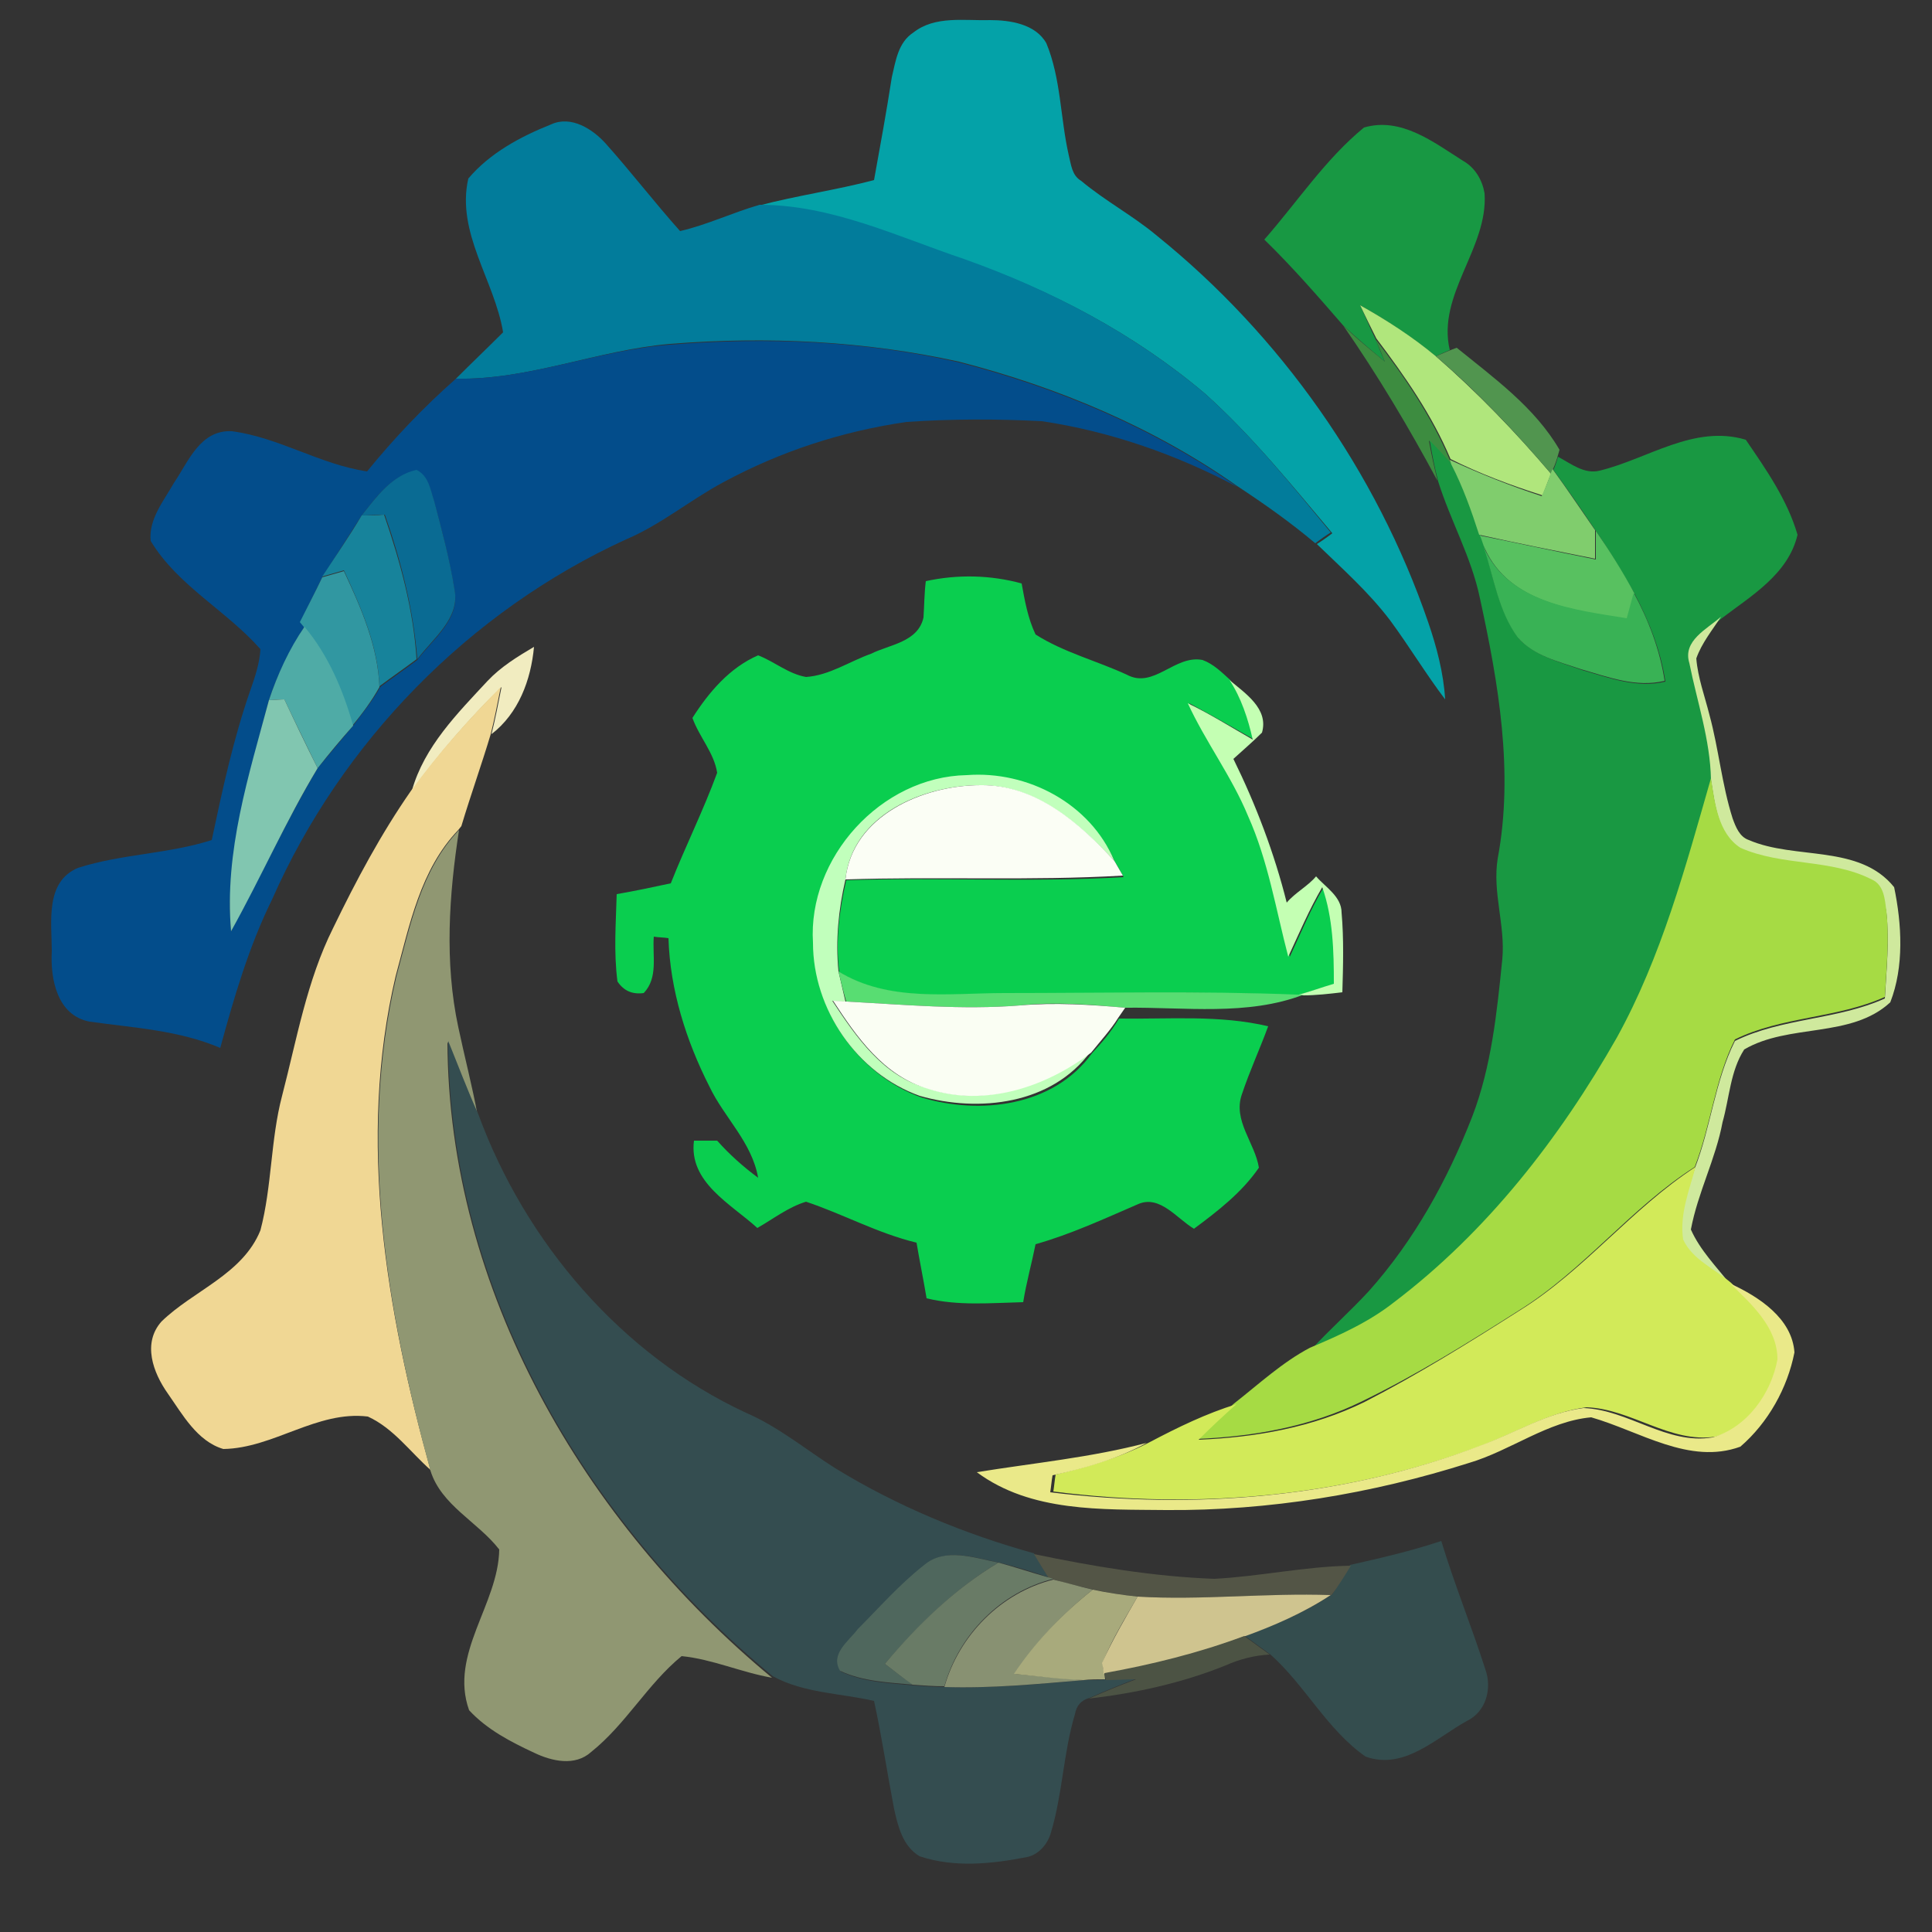 <?xml version="1.0" encoding="utf-8"?>
<!-- Generator: Adobe Illustrator 26.0.3, SVG Export Plug-In . SVG Version: 6.00 Build 0)  -->
<svg version="1.1" id="Layer_1" xmlns="http://www.w3.org/2000/svg" xmlns:xlink="http://www.w3.org/1999/xlink" x="0px" y="0px"
	 viewBox="0 0 250 250" style="enable-background:new 0 0 250 250;" xml:space="preserve">
<rect x="0" y="0" width="250" height="250" fill="#333333" stroke="none"/>
<style type="text/css">
	.st0{fill:#04A2A8;}
	.st1{fill:#027C9B;}
	.st2{fill:#189843;}
	.st3{fill:#B0E67C;}
	.st4{fill:#3D8C40;}
	.st5{fill:#034D8B;}
	.st6{fill:#51954F;}
	.st7{fill:#199842;}
	.st8{fill:#80CD6D;}
	.st9{fill:#0A6B93;}
	.st10{fill:#17839B;}
	.st11{fill:#58C160;}
	.st12{fill:#39B255;}
	.st13{fill:#3197A1;}
	.st14{fill:#0ACE4F;}
	.st15{fill:#CFE99D;}
	.st16{fill:#4FABA6;}
	.st17{fill:#F1ECC0;}
	.st18{fill:#C4FFB3;}
	.st19{fill:#F0D794;}
	.st20{fill:#81C6B0;}
	.st21{fill:#C1FFBC;}
	.st22{fill:#FBFEF5;}
	.st23{fill:#A6DB44;}
	.st24{fill:#909772;}
	.st25{fill:#58DD72;}
	.st26{fill:#FAFEF3;}
	.st27{fill:#344D50;}
	.st28{fill:#D2EA59;}
	.st29{fill:#EAE989;}
	.st30{fill:#344D4E;}
	.st31{fill:#4F675D;}
	.st32{fill:#535546;}
	.st33{fill:#697B66;}
	.st34{fill:#889172;}
	.st35{fill:#A8AA7C;}
	.st36{fill:#CFC48F;}
	.st37{fill:#4C5344;}
</style>
<g id="_x23_04a2a8ff">
	<path class="st0" d="M118.2,4.2c2.8-2.2,6.6-1.5,9.9-1.6c2.6,0,5.9,0.5,7.3,3c1.9,4.6,1.8,9.7,2.9,14.5c0.3,1.2,0.4,2.6,1.6,3.3
		c3.1,2.6,6.7,4.5,9.8,7.1c16,12.9,28.4,30.5,35.1,50c1.1,3.2,2,6.6,2.2,10c-2.5-3.3-4.6-6.8-7.1-10.2c-2.8-3.7-6.2-6.7-9.5-9.9
		c0.5-0.3,1.5-1,2-1.4C167.1,62.7,162,56.4,156,51c-9.2-7.8-20-13.5-31.4-17.4c-8.6-2.9-17.1-7-26.4-7c4.9-1.3,10-2,14.9-3.3
		c0.8-4.4,1.6-8.8,2.3-13.3C115.9,7.9,116.2,5.5,118.2,4.2z"/>
</g>
<g id="_x23_027c9bff">
	<path class="st1" d="M60.6,23.1c2.8-3.3,6.7-5.4,10.7-7c2.6-1.2,5.4,0.6,7.1,2.5c3.3,3.7,6.3,7.6,9.6,11.3
		c3.5-0.8,6.8-2.4,10.3-3.4c9.3,0,17.8,4.1,26.4,7C136,37.5,146.8,43.2,156,51c6,5.4,11.1,11.7,16.2,17.9c-0.5,0.3-1.5,1-2,1.4
		c-3.2-2.7-6.6-5.1-10.1-7.4c-10.8-7.6-23.2-12.8-36-16.1c-12.2-2.7-24.9-3.3-37.4-2.3C77.3,45.3,68.4,49.2,59,49c2-2,4.1-4,6.1-6
		C64,36.3,59,30.1,60.6,23.1z"/>
</g>
<g id="_x23_189843ff">
	<path class="st2" d="M176.5,16.5c4.8-1.4,9,1.9,12.8,4.3c1.6,0.9,2.5,2.5,2.8,4.2c0.5,7.1-6.2,13.1-4.5,20.3
		c-0.5,0.2-1.4,0.6-1.8,0.8c-3.1-2.5-6.4-4.7-9.8-6.6c0.7,1.5,1.3,3,2,4.4c0.4,1,0.8,2,1.2,2.9c-1.8-1.5-3.7-3.1-5.4-4.7
		c-3.3-3.8-6.6-7.6-10.2-11.1C167.9,26.1,171.5,20.6,176.5,16.5z"/>
</g>
<g id="_x23_b0e67cff">
	<path class="st3" d="M176,39.5c3.4,1.9,6.8,4.1,9.8,6.6c5.4,4.7,10.3,9.8,14.9,15.2c-0.3,0.7-0.8,2.1-1.1,2.8
		c-4.1-1.3-8.1-2.8-11.9-4.7c-2.4-5.7-5.9-10.7-9.6-15.6C177.4,42.4,176.7,41,176,39.5z"/>
</g>
<g id="_x23_3d8c40ff">
	<path class="st4" d="M173.8,42.1c1.7,1.7,3.6,3.2,5.4,4.7c-0.4-1-0.8-2-1.2-2.9c3.7,4.8,7.2,9.9,9.6,15.6l0.3,0.7
		c-1-1.1-2-2.1-3-3.2c0.3,1.7,0.7,3.5,1.1,5.2C182.3,55.3,178.3,48.6,173.8,42.1z"/>
</g>
<g id="_x23_034d8bff">
	<path class="st5" d="M86.7,44.6c12.5-1,25.2-0.5,37.4,2.3c12.8,3.3,25.2,8.5,36,16.1c-7.9-4.2-16.5-7.2-25.3-8.5
		c-5.8-0.3-11.7-0.3-17.5,0.1c-8.3,1.2-16.3,3.8-23.7,7.8c-4.3,2.3-8.1,5.5-12.6,7.4c-20.3,9.3-36.8,26.2-45.8,46.6
		c-3,6.1-4.9,12.6-6.7,19.2c-5.4-2.3-11.2-2.6-16.9-3.4c-4.2-0.8-5.1-5.5-4.9-9.1c0-3.8-0.9-9,3.4-10.8c5.6-1.8,11.7-1.8,17.3-3.6
		c1.4-6.6,2.8-13.1,5-19.4c0.6-1.7,1.2-3.5,1.3-5.3c-4.4-5-10.7-8.2-14.2-14c-0.3-2.8,1.7-5.2,3-7.5c1.9-2.8,3.4-6.9,7.5-6.7
		c6.1,0.8,11.4,4.3,17.5,5.2C51,56.7,54.8,52.7,59,49C68.4,49.2,77.3,45.3,86.7,44.6 M46.8,66.7c-1.7,2.7-3.4,5.3-5.1,8
		c-0.9,1.9-1.9,3.8-2.8,5.8l0.5,0.6c-1.9,3-3.5,6.2-4.6,9.5c-2.5,9.8-5.7,19.6-4.9,29.9c3.8-7,7.1-14.2,11.2-21.1
		c1.5-1.8,3.1-3.7,4.6-5.5c1.2-1.6,2.5-3.2,3.5-5c1.6-1.2,3.2-2.3,4.8-3.5c2-2.7,5.6-5.3,4.8-9.1c-0.6-3.8-1.6-7.6-2.6-11.3
		c-0.5-1.5-0.7-3.3-2.3-4.1C50.7,61.5,48.7,64.3,46.8,66.7z"/>
</g>
<g id="_x23_51954fff">
	<path class="st6" d="M187.7,45.3l0.8-0.3c4.8,3.9,10.1,7.7,13.3,13.2l-0.2,0.7c-0.1,0.4-0.4,1.3-0.6,1.7l-0.3,0.7
		c-4.6-5.4-9.5-10.6-14.9-15.2C186.3,45.9,187.2,45.5,187.7,45.3z"/>
</g>
<g id="_x23_199842ff">
	<path class="st7" d="M185,57c1,1,2,2.1,3,3.2c1.4,2.9,2.6,6,3.6,9.1c0.1,0.4,0.4,1.2,0.5,1.6c1.2,4,1.9,8.3,4.4,11.7
		c2.1,2.3,5.4,3.1,8.2,4.1c3.5,1,7.1,2.4,10.8,1.5c-0.6-4-2.1-7.8-4-11.4c-1.6-2.8-3.2-5.5-5-8.1c-1.8-2.7-3.6-5.3-5.5-7.9
		c0.2-0.4,0.5-1.3,0.6-1.7c1.7,0.9,3.4,2.3,5.4,1.8c6.2-1.5,12.2-6,18.9-4c2.6,3.8,5.4,7.8,6.7,12.3c-1.2,5.1-6,7.9-9.8,10.8
		c-1.8,1.6-5,3.1-4.1,6c1.1,4.9,2.7,9.8,2.8,14.9c-3.3,11.4-6.4,23.1-12.2,33.6c-7.4,13-16.8,25-28.7,34.2
		c-3.3,2.6-7.1,4.3-10.9,5.9c2.4-2.6,5-4.9,7.4-7.5c5.9-6.6,10.2-14.4,13.4-22.6c2.5-6.5,3.2-13.5,3.9-20.4c0.4-4.4-1.3-8.6-0.6-13
		c2.1-11.2,0.1-22.7-2.3-33.7c-1.1-5.3-3.8-10-5.4-15.1C185.6,60.4,185.3,58.7,185,57z"/>
</g>
<g id="_x23_80cd6dff">
	<path class="st8" d="M187.6,59.5c3.9,1.8,7.9,3.4,11.9,4.7c0.3-0.7,0.9-2.1,1.1-2.8l0.3-0.7c1.9,2.6,3.7,5.3,5.5,7.9
		c0,1.2,0,2.5,0,3.7c-5-1-10-2-15-3.1c-1-3.1-2.1-6.2-3.6-9.1L187.6,59.5z"/>
</g>
<g id="_x23_0a6b93ff">
	<path class="st9" d="M46.8,66.7c1.9-2.4,3.9-5.2,7.1-5.9c1.6,0.8,1.8,2.6,2.3,4.1c1,3.8,2,7.5,2.6,11.3c0.8,3.8-2.8,6.4-4.8,9.1
		c-0.5-6.4-2.1-12.7-4.2-18.7C48.7,66.6,47.8,66.7,46.8,66.7z"/>
</g>
<g id="_x23_17839bff">
	<path class="st10" d="M46.8,66.7c1,0,1.9,0,2.9-0.1c2.1,6.1,3.8,12.3,4.2,18.7c-1.6,1.2-3.2,2.3-4.8,3.5c-0.2-5.3-2.4-10.2-4.6-15
		c-0.7,0.2-2.1,0.6-2.8,0.8C43.4,72,45.2,69.4,46.8,66.7z"/>
</g>
<g id="_x23_58c160ff">
	<path class="st11" d="M191.5,69.3c5,1,10,2.1,15,3.1c0-1.2,0-2.5,0-3.7c1.8,2.6,3.5,5.3,5,8.1c-0.2,0.8-0.7,2.5-0.9,3.3
		c-6.8-1.1-15.3-2-18.5-9.2C191.9,70.5,191.7,69.7,191.5,69.3z"/>
</g>
<g id="_x23_39b255ff">
	<path class="st12" d="M192,70.8c3.2,7.2,11.7,8.1,18.5,9.2c0.2-0.8,0.7-2.5,0.9-3.3c1.9,3.5,3.4,7.4,4,11.4
		c-3.7,0.9-7.3-0.5-10.8-1.5c-2.9-1-6.1-1.7-8.2-4.1C193.9,79.1,193.3,74.8,192,70.8z"/>
</g>
<g id="_x23_3197a1ff">
	<path class="st13" d="M41.7,74.7c0.7-0.2,2.1-0.6,2.8-0.8c2.2,4.7,4.4,9.7,4.6,15c-1,1.8-2.2,3.4-3.5,5c-1.3-4.6-3.2-9.1-6.3-12.8
		l-0.5-0.6C39.8,78.5,40.8,76.6,41.7,74.7z"/>
</g>
<g id="_x23_0ace4fff">
	<path class="st14" d="M119.8,75.2c4.1-0.9,8.4-0.8,12.4,0.3c0.4,2.2,0.8,4.5,1.8,6.6c3.6,2.3,7.9,3.4,11.8,5.2
		c3.5,1.9,6.2-2.6,9.8-1.9c1.4,0.5,2.5,1.6,3.6,2.6c1.4,2.4,2.4,5,3.1,7.7c-2.8-1.6-5.6-3.2-8.4-4.7c2.3,5,5.6,9.5,7.8,14.6
		c2.6,5.8,3.6,12.1,5.2,18.2c1.4-3,2.7-6.2,4.4-9c1.4,4,1.5,8.3,1.5,12.5c-1.6,0.5-3.2,1-4.9,1.5c-12.6-0.6-25.2-0.2-37.8-0.2
		c-7.2-0.1-15,1.2-21.5-2.8c-0.5-4,0-8,0.9-11.9c12-0.4,23.9,0.3,35.9-0.4c-0.3-0.5-0.8-1.5-1.1-1.9c-3.1-7.4-11.3-11.7-19.1-11.1
		c-11.1,0.2-20.5,10.7-19.9,21.7c0,8.6,5.8,16.9,13.9,19.8c7.6,2.3,17.1,1.2,22.1-5.7c1.3-1.4,2.5-2.8,3.5-4.5
		c6.4,0.1,13-0.5,19.3,1c-1.1,3-2.4,5.8-3.4,8.8c-1.2,3.4,1.7,6.3,2.2,9.5c-2.2,3.2-5.3,5.6-8.4,7.9c-2.2-1.3-4.4-4.4-7.2-3.2
		c-4.4,1.9-8.7,3.9-13.3,5.2c-0.5,2.5-1.2,5-1.6,7.5c-4.2,0.1-8.4,0.5-12.5-0.5c-0.4-2.4-0.9-4.8-1.3-7.2c-5-1.2-9.5-3.7-14.3-5.3
		c-2.3,0.7-4.2,2.2-6.3,3.4c-3.4-3.1-8.9-5.9-8.2-11.3c0.8,0,2.3,0,3,0c1.6,1.8,3.4,3.4,5.3,4.8c-0.8-4.6-4.4-7.8-6.3-11.8
		c-3-5.9-5.1-12.5-5.3-19.2c-0.5-0.1-1.4-0.1-1.9-0.2c-0.2,2.5,0.6,5.3-1.3,7.3c-1.5,0.2-2.6-0.3-3.4-1.5c-0.5-3.8-0.2-7.6-0.1-11.3
		c2.3-0.4,4.7-0.9,7-1.4c1.9-4.8,4.2-9.4,6-14.3c-0.4-2.6-2.3-4.6-3.2-7.1c2.1-3.3,4.8-6.5,8.5-8.1c2.1,0.8,3.9,2.4,6.2,2.8
		c3-0.2,5.6-2,8.4-3c2.4-1.2,6.1-1.5,6.8-4.7C119.6,78.4,119.6,76.8,119.8,75.2z"/>
</g>
<g id="_x23_cfe99dff">
	<path class="st15" d="M218.6,85.8c-0.9-2.9,2.3-4.4,4.1-6c-1.1,1.7-2.5,3.4-3.2,5.4c0.2,2.5,1.1,4.9,1.7,7.3c1.2,4.4,1.6,9,3,13.4
		c0.4,1.1,0.9,2.4,2.1,2.8c6,2.6,14.3,0.5,18.8,6.1c1,4.8,1.3,10.3-0.5,14.9c-5.1,4.7-13.1,2.7-18.9,6.1c-1.8,2.8-1.9,6.2-2.8,9.4
		c-0.9,4.8-3.2,9.1-4.1,13.9c1.2,2.7,3.3,4.8,5.1,7.1c-2.1-1.8-4.9-3-6.2-5.6c-0.6-3.2,0.7-6.4,1.6-9.4c2.1-5.4,2.6-11.3,5.2-16.5
		c6.1-3,13.2-2.7,19.4-5.5c0.2-3.7,0.6-7.4,0.2-11.1c-0.3-1.5-0.4-3.4-1.9-4.1c-5.3-2.6-11.6-1.7-17-4.1c-2.9-1.9-3.3-5.8-3.8-9
		C221.3,95.7,219.6,90.8,218.6,85.8z"/>
</g>
<g id="_x23_4faba6ff">
	<path class="st16" d="M34.8,90.6c1.1-3.3,2.6-6.6,4.6-9.5c3.1,3.7,5,8.2,6.3,12.8c-1.6,1.8-3.1,3.6-4.6,5.5
		c-1.4-2.9-2.9-5.9-4.3-8.9C36.2,90.5,35.2,90.6,34.8,90.6z"/>
</g>
<g id="_x23_f1ecc0ff">
	<path class="st17" d="M63.1,88.1c1.7-1.8,3.8-3.1,6-4.4c-0.4,4.3-2,8.6-5.5,11.3c0.5-2,0.9-4.1,1.3-6.1c-4.2,4.1-8.1,8.6-11.6,13.4
		C54.9,96.6,59.2,92.3,63.1,88.1z"/>
</g>
<g id="_x23_c4ffb3ff">
	<path class="st18" d="M159.1,88c2,1.7,5.1,3.7,4.2,6.8c-1.2,1.2-2.5,2.3-3.7,3.4c2.9,5.9,5.3,12.2,6.9,18.6
		c1.1-1.3,2.7-2.1,3.8-3.4c1.2,1.4,3.3,2.6,3.3,4.7c0.3,3.4,0.2,6.9,0.1,10.3c-1.7,0.2-3.4,0.4-5.1,0.4l-0.9,0
		c1.6-0.4,3.2-1,4.9-1.5c0-4.2-0.1-8.5-1.5-12.5c-1.7,2.9-3,6-4.4,9c-1.6-6.1-2.6-12.4-5.2-18.2c-2.1-5.1-5.5-9.6-7.8-14.6
		c2.9,1.4,5.6,3.1,8.4,4.7C161.5,93,160.6,90.3,159.1,88z"/>
</g>
<g id="_x23_f0d794ff">
	<path class="st19" d="M53.2,102.3c3.5-4.8,7.4-9.2,11.6-13.4c-0.4,2-0.8,4.1-1.3,6.1c-1.2,4-2.6,7.9-3.8,11.9l-0.4,0.5
		c-4.9,5.1-6.3,12.3-8.1,18.9c-5,21.2-1.2,43.3,4.5,63.9c-2.6-2.3-4.8-5.4-8.1-6.9c-6.6-0.8-12.2,4.1-18.7,4.2
		c-3.4-1-5.3-4.5-7.2-7.2c-1.9-2.7-3.3-6.5-0.8-9.3c4.1-4,10.5-6.1,12.8-11.8c1.5-5.7,1.3-11.7,2.8-17.4c1.9-7.3,3.2-14.9,6.6-21.7
		C46.1,113.9,49.3,107.9,53.2,102.3z"/>
</g>
<g id="_x23_81c6b0ff">
	<path class="st20" d="M34.8,90.6c0.5,0,1.5-0.1,2-0.1c1.4,3,2.8,5.9,4.3,8.9c-4.1,6.8-7.3,14.1-11.2,21.1
		C29,110.2,32.2,100.3,34.8,90.6z"/>
</g>
<g id="_x23_c1ffbcff">
	<path class="st21" d="M105.2,122c-0.7-11,8.8-21.5,19.9-21.7c7.9-0.6,16,3.7,19.1,11.1c-4.6-4.9-10.2-9.8-17.3-9.8
		c-7.4,0-16.6,3.8-17.5,12.2c-0.9,3.9-1.3,7.9-0.9,11.9c0.3,1.3,0.6,2.6,0.9,3.9c-0.4,0-1.3,0-1.7-0.1c3.1,4.7,6.6,9.8,12.3,11.3
		c7.3,2.5,15.2-0.2,21.1-4.7c-5,6.8-14.4,7.9-22.1,5.7C110.9,138.9,105.2,130.6,105.2,122z"/>
</g>
<g id="_x23_fbfef5ff">
	<path class="st22" d="M109.4,113.8c0.9-8.3,10.1-12.2,17.5-12.2c7.1-0.1,12.8,4.9,17.3,9.8c0.3,0.5,0.8,1.4,1.1,1.9
		C133.3,114,121.3,113.4,109.4,113.8z"/>
</g>
<g id="_x23_a6db44ff">
	<path class="st23" d="M209.2,134.3c5.8-10.5,8.9-22.1,12.2-33.6c0.5,3.2,0.9,7.1,3.8,9c5.4,2.4,11.7,1.4,17,4.1
		c1.6,0.7,1.7,2.6,1.9,4.1c0.4,3.7,0,7.4-0.2,11.1c-6.2,2.8-13.3,2.5-19.4,5.5c-2.6,5.2-3.1,11.1-5.2,16.5
		c-8.3,5.3-14.4,13.4-22.8,18.6c-6.6,4.2-13.2,8.3-20.2,11.7c-6.7,3.3-14.1,4.6-21.5,4.9c1.6-1.6,3.2-3.1,4.9-4.6
		c3.2-2.5,6.2-5.3,9.8-7.2c3.8-1.6,7.6-3.3,10.9-5.9C192.4,159.4,201.8,147.3,209.2,134.3z"/>
</g>
<g id="_x23_909772ff">
	<path class="st24" d="M51.3,126.3c1.8-6.6,3.2-13.8,8.1-18.9c-1.3,8.4-1.9,17.1-0.1,25.5c0.8,3.8,1.8,7.6,2.5,11.4
		c-1.3-3.2-2.6-6.4-3.9-9.5c0.1,32.1,17.7,62.2,42,82.3c-4-0.7-7.7-2.4-11.7-2.8c-4.4,3.6-7.2,8.8-11.7,12.4
		c-2.1,1.9-5.1,1.2-7.4,0.1c-3-1.4-6.1-3-8.4-5.5c-2.6-7.3,3.8-13.7,3.9-20.8c-2.8-3.6-7.5-5.7-8.9-10.2
		C50,169.5,46.3,147.5,51.3,126.3z"/>
</g>
<g id="_x23_58dd72ff">
	<path class="st25" d="M108.5,125.7c6.5,4,14.3,2.8,21.5,2.8c12.6,0,25.2-0.3,37.8,0.2l0.9,0c-7.3,2.8-15.4,1.6-23.1,1.7
		c-4.5-0.4-9.1-0.8-13.6-0.3c-7.5,0.6-15-0.1-22.5-0.5C109.1,128.2,108.8,127,108.5,125.7z"/>
</g>
<g id="_x23_fafef3ff">
	<path class="st26" d="M107.8,129.5c0.4,0,1.3,0.1,1.7,0.1c7.5,0.4,15,1.1,22.5,0.5c4.5-0.4,9.1-0.1,13.6,0.3
		c-0.2,0.3-0.7,1-0.9,1.3c-1,1.6-2.3,3-3.5,4.5c-5.9,4.5-13.8,7.1-21.1,4.7C114.3,139.2,110.8,134.1,107.8,129.5z"/>
</g>
<g id="_x23_344d50ff">
	<path class="st27" d="M58,134.7c1.3,3.2,2.5,6.4,3.9,9.5c6.1,16.6,18.5,31.1,34.6,38.6c4.2,1.8,7.8,4.8,11.6,7.2
		c8,4.9,16.7,8.5,25.7,11c0.6,1,1.2,2.1,1.9,3.1c-2.1-0.7-4.3-1.4-6.4-1.9c-3.1-0.6-6.9-2-9.6,0.3c-3.1,2.5-5.8,5.5-8.6,8.4
		c-1.2,1.5-3.6,3.2-2.3,5.4c3,1.4,6.3,1.5,9.5,1.8c1.3,0.1,2.7,0.2,4.1,0.2c6,0.2,12-0.4,18-0.9c0.7,0,2.1,0,2.8-0.1
		c1.3,0,2.6,0,3.9-0.1c-2.1,0.8-4.1,1.6-6.1,2.5c-1.1,0.3-1.7,1-1.9,2.1c-1.5,5-1.6,10.3-3.1,15.3c-0.4,1.5-1.6,2.9-3.1,3.2
		c-4.6,0.9-9.4,1.4-13.9-0.1c-2.2-1.3-2.8-3.9-3.3-6.1c-0.9-4.7-1.6-9.4-2.6-14c-4.3-1-9.1-1-13.1-3.2
		C75.7,196.9,58.1,166.8,58,134.7z"/>
</g>
<g id="_x23_d2ea59ff">
	<path class="st28" d="M196.6,169.6c8.4-5.2,14.5-13.2,22.8-18.6c-0.8,3-2.1,6.2-1.6,9.4c1.2,2.6,4.1,3.8,6.2,5.6
		c2.7,2.7,6.1,5.7,6.4,9.8c-0.8,4.4-4,8.9-8.4,10.1c-5.9,0.9-10.9-3.6-16.7-3.8c-4.7,0.6-8.8,3.1-13.2,4.8
		c-17.7,6.8-37.1,8.5-55.8,6.1c0.1-0.6,0.2-1.7,0.3-2.2c4.2-1,8.4-2.2,12.2-4.2c3.6-1.9,7.3-3.7,11.2-4.9c-1.7,1.5-3.3,3-4.9,4.6
		c7.4-0.3,14.8-1.6,21.5-4.9C183.4,177.9,190,173.8,196.6,169.6z"/>
</g>
<g id="_x23_eae989ff">
	<path class="st29" d="M223.9,166.1c3.7,1.7,8,4.5,8.3,8.9c-0.9,4.6-3.4,9.1-7,12.2c-6.6,2.4-13-2-19.3-3.8
		c-5.6,0.5-10.4,4.3-15.8,5.9c-12.6,4-25.9,6.2-39.2,6.1c-8.3-0.1-17.5,0.3-24.5-4.9c7.4-1.2,14.8-1.9,22-3.8
		c-3.8,2.1-8,3.3-12.2,4.2c-0.1,0.5-0.2,1.6-0.3,2.2c18.7,2.3,38.1,0.7,55.8-6.1c4.4-1.6,8.5-4.2,13.2-4.8
		c5.8,0.2,10.8,4.8,16.7,3.8c4.5-1.3,7.6-5.7,8.4-10.1C230,171.8,226.7,168.8,223.9,166.1z"/>
</g>
<g id="_x23_344d4eff">
	<path class="st30" d="M174.7,202.5c4-0.9,7.9-1.8,11.8-3.1c1.7,5.6,3.9,11,5.7,16.6c0.9,2.5,0.1,5.5-2.4,6.7
		c-4,2.2-8.1,6.4-13.1,4.6c-5-3.5-7.8-9.2-12.3-13.2c-1.1-0.8-2.2-1.6-3.3-2.4c3.9-1.4,7.8-3.1,11.3-5.4
		C173.1,205.1,173.9,203.8,174.7,202.5z"/>
</g>
<g id="_x23_4f675dff">
	<path class="st31" d="M119.6,202.5c2.7-2.3,6.5-0.9,9.6-0.3c-5.7,3.4-10.4,8.1-14.7,13.1c1.2,0.9,2.4,1.9,3.7,2.7
		c-3.2-0.3-6.5-0.4-9.5-1.8c-1.3-2.2,1.1-3.8,2.3-5.4C113.7,208.1,116.4,205,119.6,202.5z"/>
</g>
<g id="_x23_535546ff">
	<path class="st32" d="M133.8,201.1c7.7,1.6,15.4,2.9,23.3,3.2c5.9-0.3,11.7-1.6,17.7-1.7c-0.8,1.3-1.6,2.6-2.5,3.8
		c-8.3-0.3-16.7,0.7-25,0.2c-2-0.2-3.9-0.5-5.8-0.9c-1.7-0.4-3.4-0.8-5.1-1.3l-0.7-0.2C135,203.1,134.4,202.1,133.8,201.1z"/>
</g>
<g id="_x23_697b66ff">
	<path class="st33" d="M114.5,215.3c4.2-5,9-9.7,14.7-13.1c2.2,0.6,4.3,1.3,6.4,1.9l0.7,0.2c-6.8,1.7-12.2,7.2-14.1,13.9
		c-1.4,0-2.7-0.1-4.1-0.2C116.9,217.2,115.7,216.2,114.5,215.3z"/>
</g>
<g id="_x23_889172ff">
	<path class="st34" d="M122.2,218.3c1.9-6.7,7.3-12.2,14.1-13.9c1.7,0.4,3.4,0.9,5.1,1.3c-3.9,3.1-7.4,6.8-10.1,10.9
		c3,0.3,6,0.6,9,0.8C134.3,217.9,128.3,218.5,122.2,218.3z"/>
</g>
<g id="_x23_a8aa7cff">
	<path class="st35" d="M141.4,205.7c1.9,0.4,3.9,0.7,5.8,0.9c-1.6,2.8-3.3,5.5-4.5,8.5c0,0.4,0.1,1.1,0.2,1.4l0.1,0.8
		c-0.7,0-2.1,0-2.8,0.1c-3-0.1-6-0.5-9-0.8C134,212.4,137.5,208.8,141.4,205.7z"/>
</g>
<g id="_x23_cfc48fff">
	<path class="st36" d="M147.2,206.6c8.3,0.5,16.7-0.5,25-0.2c-3.5,2.3-7.4,4-11.3,5.4c-5.8,2.2-11.9,3.7-18.1,4.8
		c0-0.4-0.1-1.1-0.2-1.4C144,212.1,145.6,209.4,147.2,206.6z"/>
</g>
<g id="_x23_4c5344ff">
	<path class="st37" d="M142.9,216.5c6.1-1.1,12.2-2.6,18.1-4.8c1.1,0.8,2.2,1.6,3.3,2.4c-2,0.1-3.9,0.6-5.7,1.4
		c-5.7,2.3-11.7,3.6-17.7,4.3c2-0.9,4-1.7,6.1-2.5c-1.3,0-2.6,0.1-3.9,0.1L142.9,216.5z"/>
</g>
</svg>
